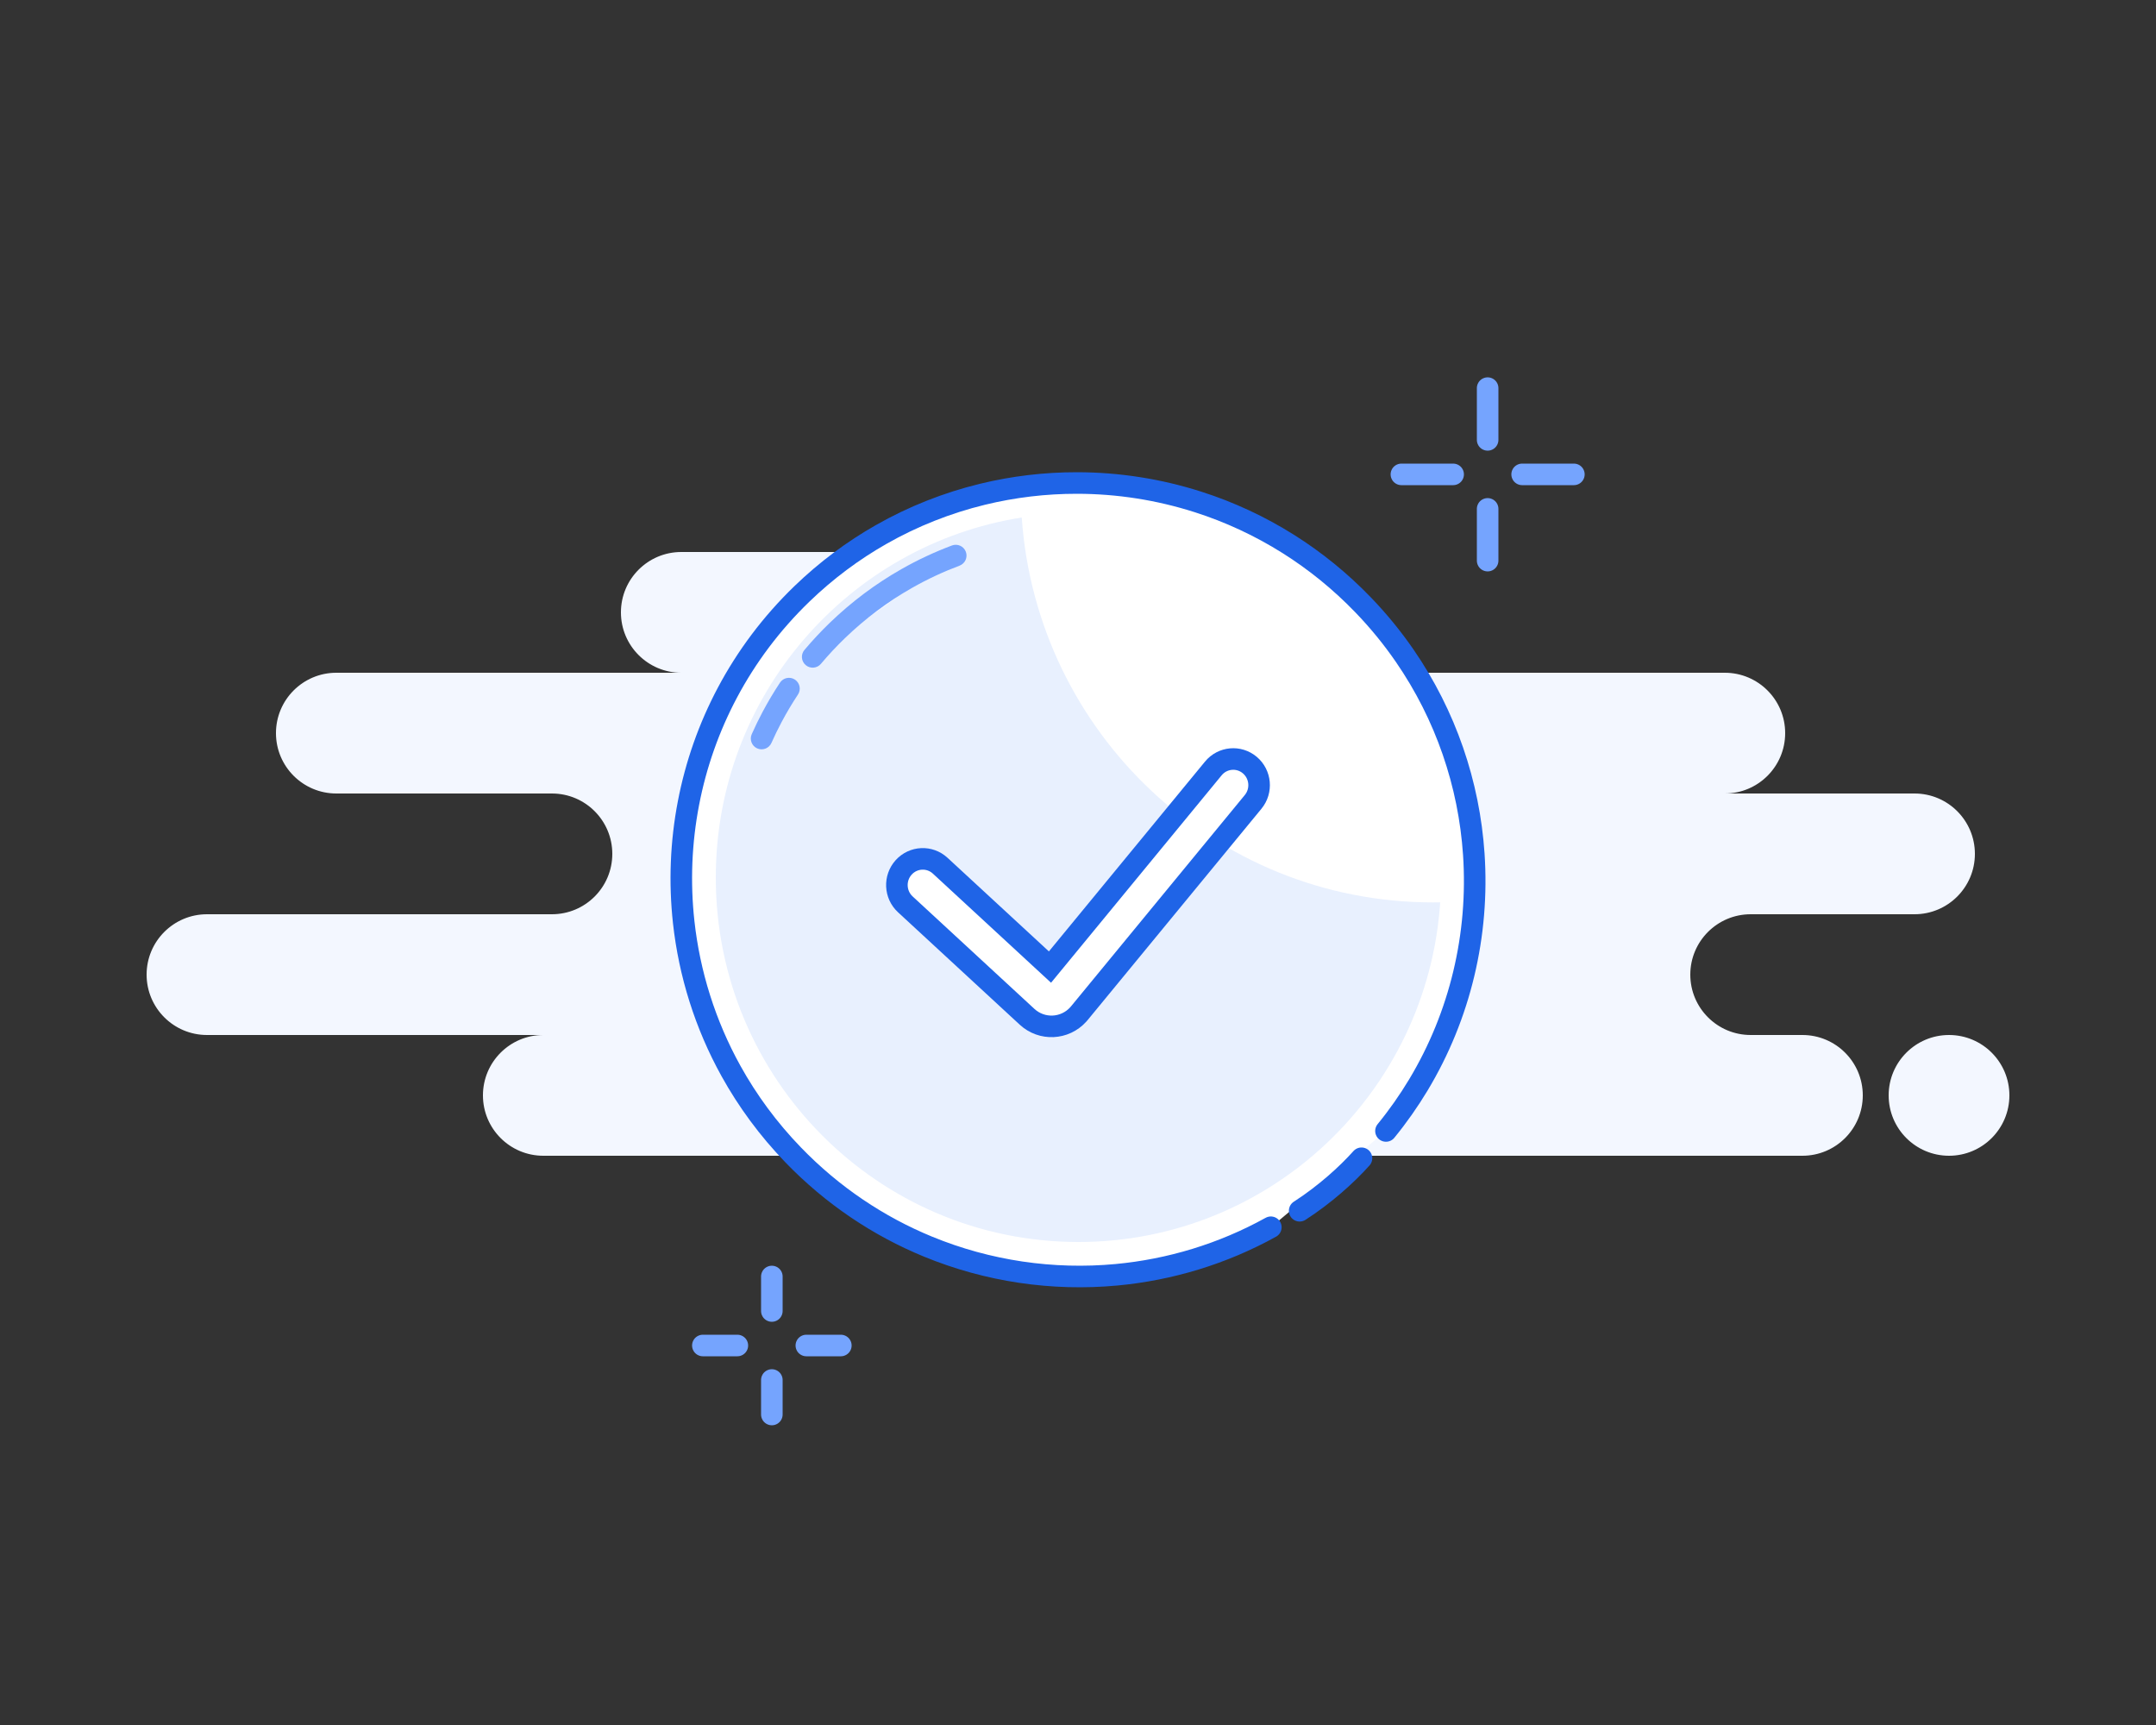 <svg width="15.625em" height="12.5em" viewBox="0 0 250 200" fill="none"
  xmlns="http://www.w3.org/2000/svg">
  <rect x="0" y="0" width="250" height="200" fill="#333333" stroke="none"/>
  <path fill-rule="evenodd" clip-rule="evenodd" d="M63 134H154C154.515 134 155.017 133.944 155.5 133.839C155.983 133.944 156.485 134 157 134H209C212.866 134 216 130.866 216 127C216 123.134 212.866 120 209 120H203C199.134 120 196 116.866 196 113C196 109.134 199.134 106 203 106H222C225.866 106 229 102.866 229 99C229 95.134 225.866 92 222 92H200C203.866 92 207 88.866 207 85C207 81.134 203.866 78 200 78H136C139.866 78 143 74.866 143 71C143 67.134 139.866 64 136 64H79C75.134 64 72 67.134 72 71C72 74.866 75.134 78 79 78H39C35.134 78 32 81.134 32 85C32 88.866 35.134 92 39 92H64C67.866 92 71 95.134 71 99C71 102.866 67.866 106 64 106H24C20.134 106 17 109.134 17 113C17 116.866 20.134 120 24 120H63C59.134 120 56 123.134 56 127C56 130.866 59.134 134 63 134ZM226 134C229.866 134 233 130.866 233 127C233 123.134 229.866 120 226 120C222.134 120 219 123.134 219 127C219 130.866 222.134 134 226 134Z" fill="#F3F7FF"/>
  <path d="M172.5 45V51" stroke="#75A4FE" stroke-width="2.5" stroke-linecap="round" stroke-linejoin="round"/>
  <path d="M172.5 59V65" stroke="#75A4FE" stroke-width="2.5" stroke-linecap="round" stroke-linejoin="round"/>
  <path d="M162.5 55H168.5" stroke="#75A4FE" stroke-width="2.5" stroke-linecap="round" stroke-linejoin="round"/>
  <path d="M176.5 55H182.5" stroke="#75A4FE" stroke-width="2.5" stroke-linecap="round" stroke-linejoin="round"/>
  <path d="M89.5 148V152" stroke="#75A4FE" stroke-width="2.5" stroke-linecap="round" stroke-linejoin="round"/>
  <path d="M89.5 160V164" stroke="#75A4FE" stroke-width="2.5" stroke-linecap="round" stroke-linejoin="round"/>
  <path d="M81.5 156H85.5" stroke="#75A4FE" stroke-width="2.5" stroke-linecap="round" stroke-linejoin="round"/>
  <path d="M93.5 156H97.5" stroke="#75A4FE" stroke-width="2.5" stroke-linecap="round" stroke-linejoin="round"/>
  <path fill-rule="evenodd" clip-rule="evenodd" d="M160.711 131.126C162.102 129.423 163.352 127.642 164.461 125.799C166.901 121.744 168.66 117.388 169.734 112.897C170.821 108.356 171.209 103.676 170.894 99.03C170.62 94.976 169.811 90.948 168.465 87.06C167.131 83.203 165.268 79.484 162.875 76.015C161.45 73.948 159.836 71.97 158.034 70.104C155.388 67.364 152.486 65.022 149.402 63.079C146.089 60.991 142.566 59.363 138.926 58.198C134.368 56.739 129.628 56.005 124.886 56C121.197 55.996 117.507 56.433 113.902 57.312C109.845 58.303 105.895 59.854 102.177 61.969C98.908 63.828 95.817 66.123 92.988 68.855C89.433 72.287 86.553 76.157 84.351 80.299C82.196 84.353 80.69 88.668 79.837 93.089C78.957 97.643 78.771 102.309 79.279 106.918C79.938 112.891 81.764 118.768 84.764 124.179C86.684 127.641 89.084 130.912 91.966 133.896C96.542 138.634 101.883 142.183 107.604 144.535C114.562 147.397 122.081 148.489 129.465 147.8C135.662 147.221 141.765 145.387 147.361 142.29" fill="white"/>
  <path d="M160.711 131.126C162.102 129.423 163.352 127.642 164.461 125.799C166.901 121.744 168.66 117.388 169.734 112.897C170.821 108.356 171.209 103.676 170.894 99.03C170.62 94.976 169.811 90.948 168.465 87.06C167.131 83.203 165.268 79.484 162.875 76.015C161.45 73.948 159.836 71.97 158.034 70.104C155.388 67.364 152.486 65.022 149.402 63.079C146.089 60.991 142.566 59.363 138.926 58.198C134.368 56.739 129.628 56.005 124.886 56C121.197 55.996 117.507 56.433 113.902 57.312C109.845 58.303 105.895 59.854 102.177 61.969C98.908 63.828 95.817 66.123 92.988 68.855C89.433 72.287 86.553 76.157 84.351 80.299C82.196 84.353 80.69 88.668 79.837 93.089C78.957 97.643 78.771 102.309 79.279 106.918C79.938 112.891 81.764 118.768 84.764 124.179C86.684 127.641 89.084 130.912 91.966 133.896C96.542 138.634 101.883 142.183 107.604 144.535C114.562 147.397 122.081 148.489 129.465 147.8C135.662 147.221 141.765 145.387 147.361 142.29" stroke="#1F64E7" stroke-width="2.5" stroke-linecap="round" stroke-linejoin="round"/>
  <path fill-rule="evenodd" clip-rule="evenodd" d="M150.701 140.378C153.607 138.508 156.191 136.175 157.872 134.291L150.701 140.378Z" fill="white"/>
  <path d="M150.701 140.378C153.607 138.508 156.191 136.175 157.872 134.291" stroke="#1F64E7" stroke-width="2.5" stroke-linecap="round"/>
  <path d="M167 104.617C166.714 104.622 166.427 104.625 166.14 104.625C140.886 104.625 120.209 84.936 118.476 60C98.375 63.171 83 80.653 83 101.743C83 125.081 101.825 144 125.048 144C147.309 144 165.53 126.615 167 104.617Z" fill="#E8F0FE"/>
  <path fill-rule="evenodd" clip-rule="evenodd" d="M109.023 100.373C107.8 99.243 105.903 99.33 104.785 100.567C103.668 101.803 103.753 103.721 104.977 104.851L119.096 117.889C120.808 119.47 123.465 119.349 125.029 117.618C125.095 117.544 125.095 117.544 125.158 117.469L145.307 92.972C146.366 91.684 146.192 89.772 144.918 88.701C143.644 87.63 141.752 87.806 140.693 89.094L121.75 112.125L109.023 100.373Z" fill="white" stroke="#1F64E7" stroke-width="2.5" stroke-linecap="round"/>
  <path fill-rule="evenodd" clip-rule="evenodd" d="M110.824 64.413C108.874 65.145 106.969 66.034 105.128 67.081C102.269 68.707 99.565 70.715 97.09 73.105C96.075 74.085 95.124 75.105 94.235 76.161M91.485 79.838C90.778 80.906 90.128 82 89.534 83.118C89.096 83.943 88.688 84.78 88.311 85.629" fill="white"/>
  <path d="M111.263 65.584C111.909 65.341 112.237 64.62 111.994 63.974C111.752 63.328 111.031 63 110.385 63.243L111.263 65.584ZM105.128 67.081L105.746 68.167L105.128 67.081ZM97.09 73.105L96.222 72.206L97.09 73.105ZM93.279 75.356C92.834 75.884 92.902 76.673 93.43 77.117C93.958 77.562 94.747 77.494 95.191 76.966L93.279 75.356ZM92.528 80.528C92.909 79.952 92.751 79.176 92.175 78.795C91.599 78.414 90.824 78.572 90.443 79.148L92.528 80.528ZM89.534 83.118L90.638 83.704L90.638 83.704L89.534 83.118ZM87.168 85.121C86.888 85.751 87.172 86.49 87.803 86.771C88.433 87.051 89.172 86.767 89.453 86.136L87.168 85.121ZM110.385 63.243C108.373 63.997 106.409 64.914 104.51 65.994L105.746 68.167C107.529 67.153 109.374 66.292 111.263 65.584L110.385 63.243ZM104.51 65.994C101.56 67.672 98.772 69.742 96.222 72.206L97.958 74.004C100.357 71.687 102.977 69.743 105.746 68.167L104.51 65.994ZM96.222 72.206C95.176 73.215 94.195 74.267 93.279 75.356L95.191 76.966C96.052 75.943 96.975 74.954 97.958 74.004L96.222 72.206ZM90.443 79.148C89.714 80.249 89.043 81.379 88.43 82.531L90.638 83.704C91.213 82.622 91.843 81.562 92.528 80.528L90.443 79.148ZM88.43 82.531C87.978 83.382 87.557 84.246 87.168 85.121L89.453 86.136C89.818 85.315 90.213 84.504 90.638 83.704L88.43 82.531Z" fill="#75A4FE"/>
</svg>
